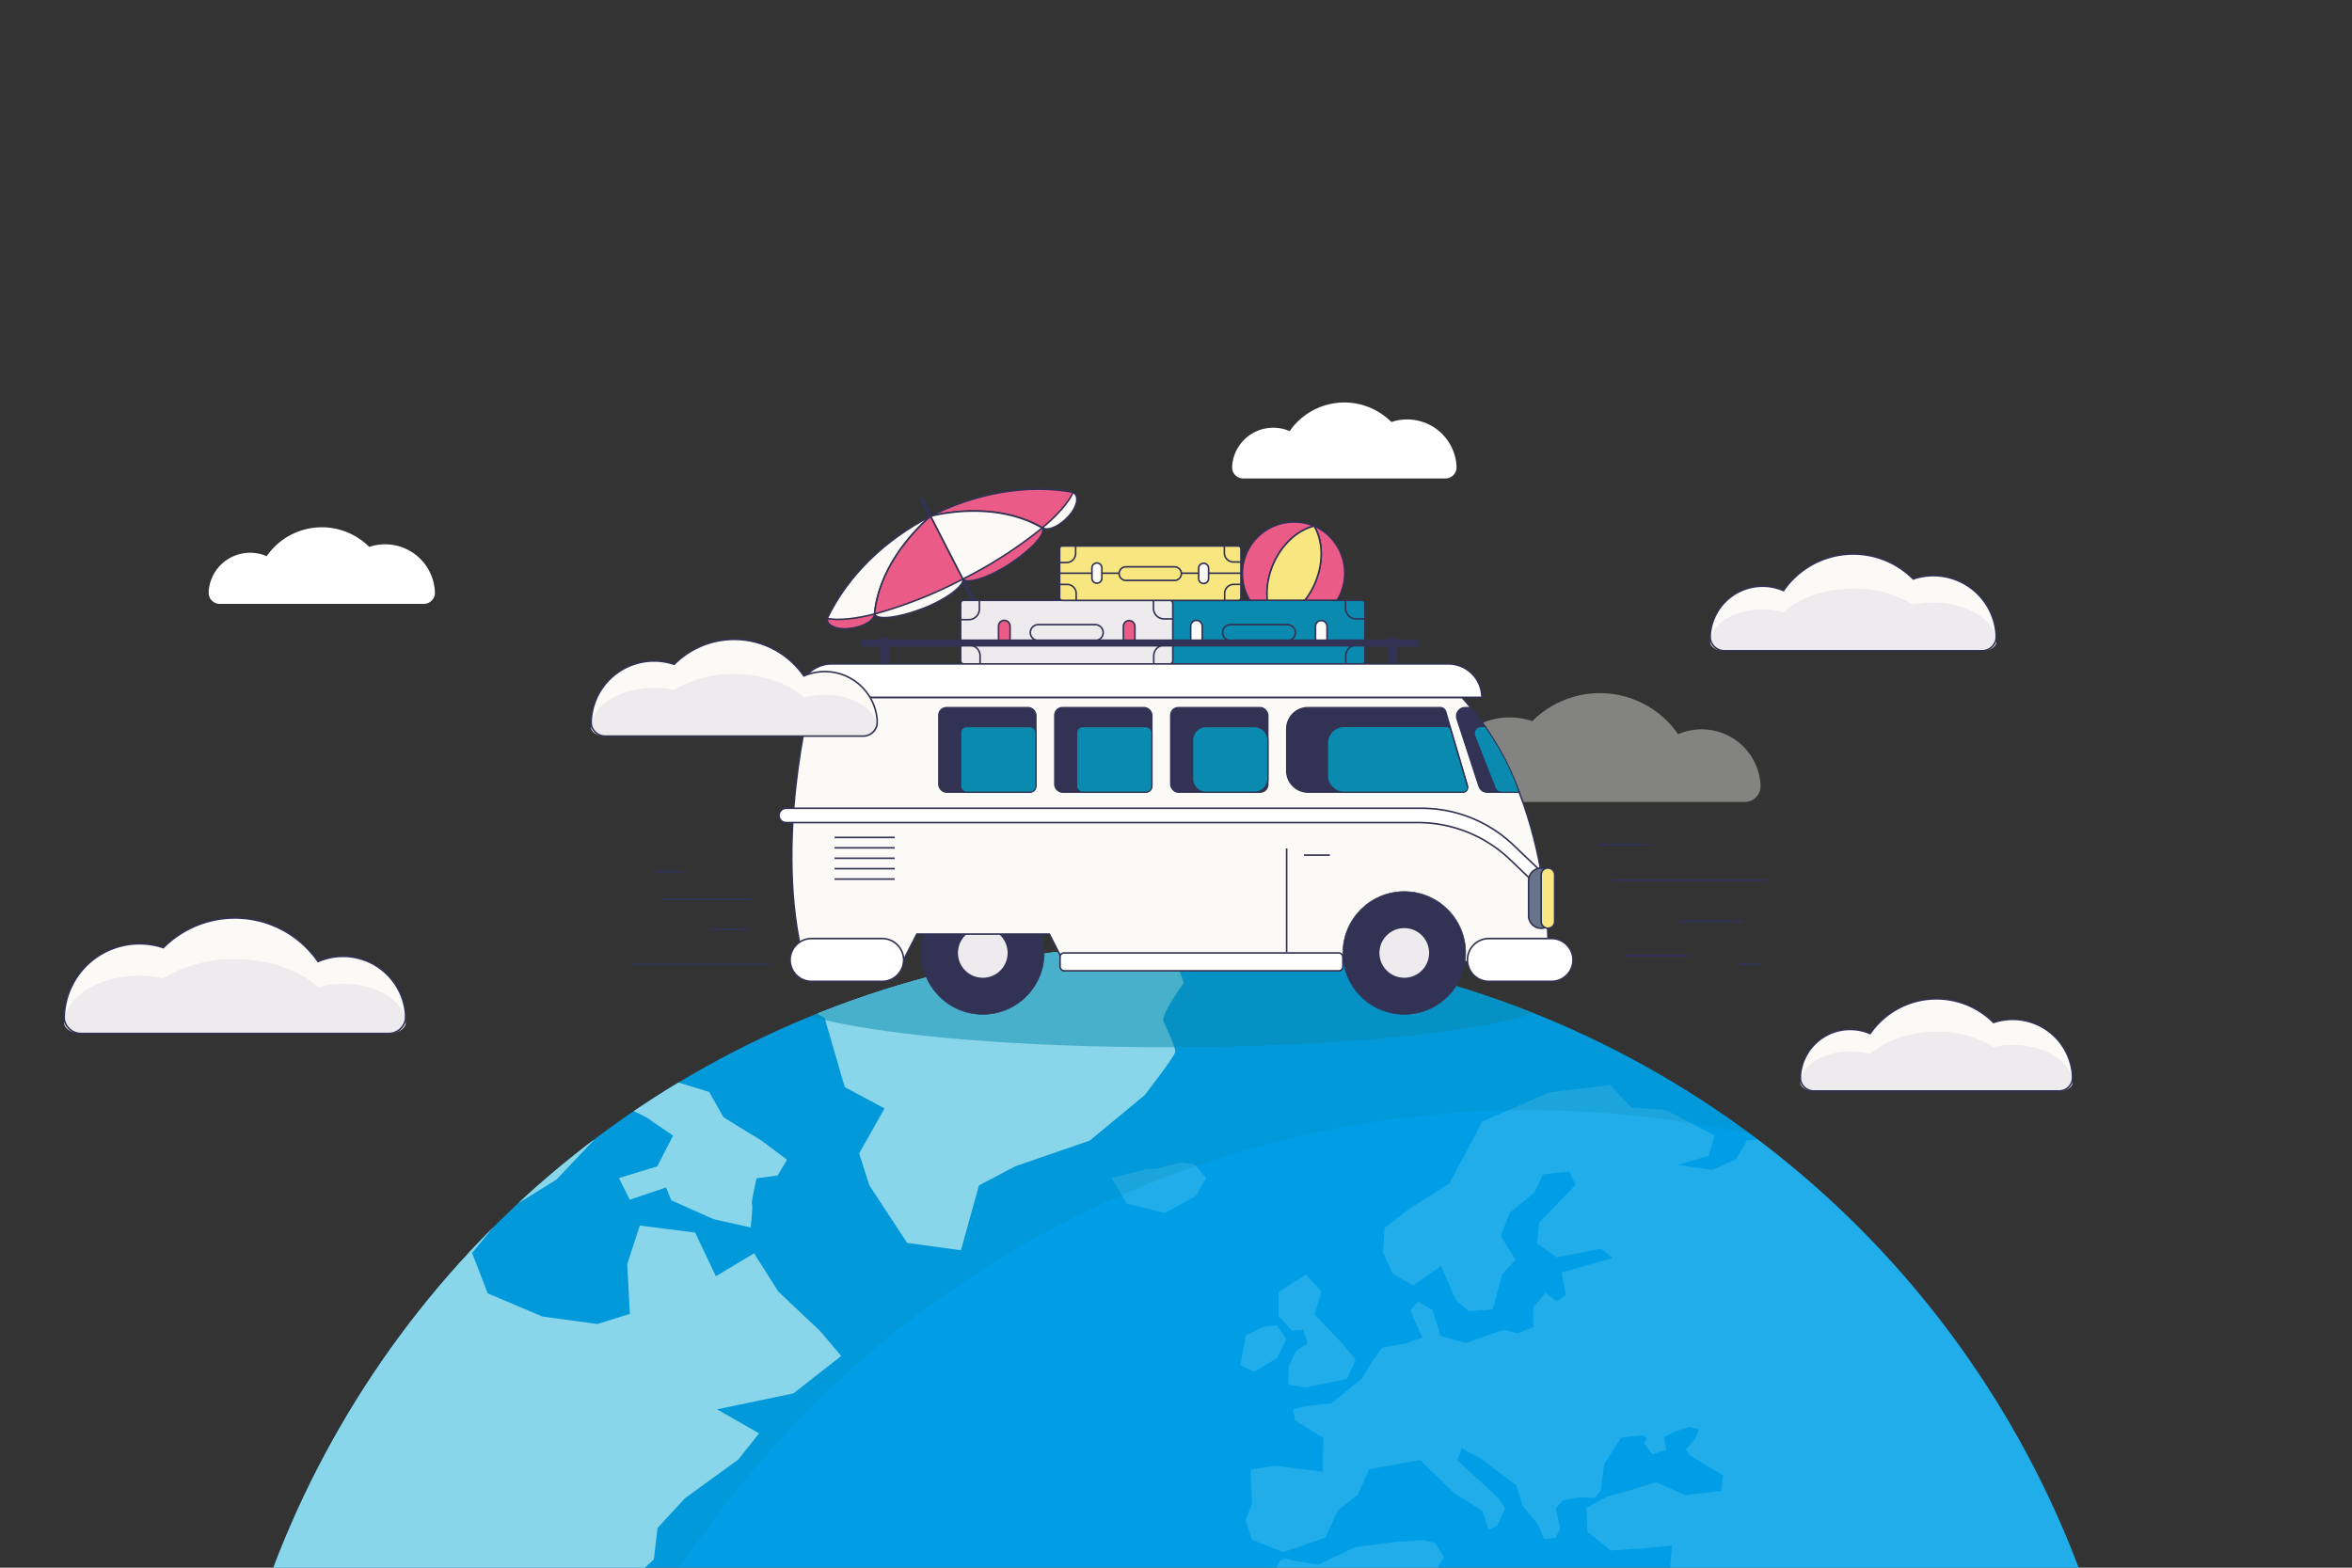 <svg xmlns="http://www.w3.org/2000/svg" width="465" height="310" viewBox="0 0 465 310">
    <rect x="0" y="0" width="465" height="310" fill="#333333" stroke="none"/>
    <defs>
        <style>
            .cls-1{fill:#f8fdff}.cls-2,.cls-20,.cls-33,.cls-9{fill:none}.cls-17,.cls-18,.cls-19,.cls-2,.cls-20,.cls-21,.cls-22,.cls-23,.cls-24,.cls-25,.cls-26,.cls-27,.cls-28,.cls-29,.cls-30,.cls-31,.cls-32,.cls-33,.cls-9{stroke:#323254}.cls-2,.cls-22,.cls-23,.cls-24,.cls-25,.cls-26,.cls-27,.cls-28,.cls-29,.cls-30,.cls-31,.cls-32,.cls-9{stroke-miterlimit:10}.cls-2,.cls-33{stroke-width:.393px}.cls-3{clip-path:url(#clip-path)}.cls-4{fill:#8ddff4}.cls-18,.cls-23,.cls-5,.cls-7{fill:#fbfaf6}.cls-5{opacity:.4}.cls-19,.cls-28,.cls-6{fill:#fff}.cls-24,.cls-8{fill:#eeebef}.cls-17,.cls-18,.cls-19,.cls-21,.cls-22,.cls-23,.cls-24,.cls-25,.cls-26,.cls-28,.cls-32,.cls-9{stroke-width:.313px}.cls-10{clip-path:url(#clip-path-2)}.cls-11{fill:#009ee6}.cls-12,.cls-13{fill:#a9eafa}.cls-12,.cls-15{opacity:.2}.cls-14,.cls-15,.cls-22,.cls-30,.cls-31{fill:#0a8aae}.cls-14{opacity:.5}.cls-14,.cls-15{mix-blend-mode:multiply;isolation:isolate}.cls-16,.cls-27,.cls-29{fill:#323254}.cls-17,.cls-25{fill:#ea5c87}.cls-17,.cls-18,.cls-19,.cls-20,.cls-21,.cls-33{stroke-linecap:round;stroke-linejoin:round}.cls-20{stroke-width:.313px}.cls-21,.cls-26{fill:#f8e780}.cls-27{stroke-width:.118px}.cls-29,.cls-30{stroke-width:.242px}.cls-31{stroke-width:.187px}.cls-32{fill:#667389}
        </style>
        <clipPath id="clip-path">
            <path id="Rectangle_73" d="M0 0h465v310H0z" class="cls-1" data-name="Rectangle 73"/>
        </clipPath>
        <clipPath id="clip-path-2">
            <circle id="Ellipse_3" cx="190.83" cy="190.83" r="190.83" class="cls-2" data-name="Ellipse 3"/>
        </clipPath>
    </defs>
    <g id="Group_54" class="cls-3" data-name="Group 54">
        <path id="Rectangle_62" d="M0 0h465v310H0z" class="cls-4" data-name="Rectangle 62" transform="translate(206.677 532.865)"/>
        <path id="Path_50" d="M300.277 78.581a13.993 13.993 0 0 1 18.439-12.332 18.823 18.823 0 0 1 28.818 2.585 11.668 11.668 0 0 1 16.287 9.777v.936a3.155 3.155 0 0 1-3.1 2.685H303.4a3.156 3.156 0 0 1-3.1-2.685s-.048-.811-.023-.966z" class="cls-5" data-name="Path 50" transform="translate(-15.765 76.351)"/>
        <path id="Path_51" d="M280.492 90.553a9.848 9.848 0 0 0-12.976-8.7 13.247 13.247 0 0 0-20.272 1.833 8.212 8.212 0 0 0-11.462 6.881v.659a2.221 2.221 0 0 0 2.182 1.889h40.346a2.221 2.221 0 0 0 2.182-1.889 5.647 5.647 0 0 0 0-.673z" class="cls-6" data-name="Path 51" transform="translate(-194.52 26.299)"/>
        <path id="Path_52" d="M279.949 54.344a9.766 9.766 0 0 0-12.869-8.628 13.137 13.137 0 0 0-20.113 1.8 8.144 8.144 0 0 0-11.367 6.828v.653a2.2 2.2 0 0 0 2.164 1.874h40.009A2.2 2.2 0 0 0 279.936 55s.03-.548.013-.656z" class="cls-6" data-name="Path 52" transform="translate(8.006 37.74)"/>
        <path id="Path_53" d="M360.582 101.814a11.848 11.848 0 0 0-15.612-10.465 15.94 15.94 0 0 0-24.4 2.189 9.877 9.877 0 0 0-13.789 8.277v.794a2.672 2.672 0 0 0 2.629 2.275h48.534a2.672 2.672 0 0 0 2.629-2.275s.027-.658.009-.795z" class="cls-7" data-name="Path 53" transform="translate(49.162 110.846)"/>
        <path id="Path_54" d="M360.583 99.292c-.409-3.98-5.543-7.124-11.836-7.124a17.923 17.923 0 0 0-3.77.4 21.08 21.08 0 0 0-11.29-3.013c-5.437 0-10.23 1.748-13.107 4.421a14.668 14.668 0 0 0-3.943-.527c-5.2 0-9.443 2.573-9.846 5.847a4.328 4.328 0 0 0 0 .508c.192.825 1.3 1.463 2.629 1.463h48.534c1.333 0 2.437-.62 2.629-1.463a4.327 4.327 0 0 0 0-.508z" class="cls-8" data-name="Path 54" transform="translate(49.161 114.472)"/>
        <path id="Path_55" d="M360.582 101.814a11.848 11.848 0 0 0-15.612-10.465 15.94 15.94 0 0 0-24.4 2.189 9.877 9.877 0 0 0-13.789 8.277v.794a2.672 2.672 0 0 0 2.629 2.275h48.534a2.672 2.672 0 0 0 2.629-2.275s.027-.658.009-.795z" class="cls-9" data-name="Path 55" transform="translate(49.162 110.846)"/>
        <g id="Group_53" class="cls-10" data-name="Group 53" transform="translate(41.67 186.763)">
            <circle id="Ellipse_1" cx="190.83" cy="190.83" r="190.83" class="cls-11" data-name="Ellipse 1"/>
            <path id="Path_56" d="M291.819 184.44l.291 6.727-1.277 3.3 1.277 3.881 6.2 2.437 8.308-2.889 2.412-5.3 4.011-3.205 2.17-4.96 10.156-1.86 6.6 6.473 5.679 3.565 1.24 3.683 1.624-.663 1.649-3.515-1.531-2.207-7.93-7.3.856-2.337 3.881 2.089 6.994 5.307 1.122 3.906 3.069 3.72 1.24 2.883 2.306-.2.887-2.058-.887-3.77 1.407-1.618 3.249-.62 3.1.13 1.1-1.376.7-5.258 3.354-5.258 4.29-.484.756.62-.484 1 1.587 2.182 2.784-.93-.434-2.48 2.028-1.085 3.1-.961 1.742.533-.62 1.643-1.9 2.232.738 1.24 6.566 3.956-.347 3.069-7.136.818-5.791-2.554-4.52 1.42-5.2 1.451-4.024 2.232.068 1.755.105 2.939 4.644 3.72 6.82-.465 5.276-.515-.428 5.264-3.162 6.671h-8.4l-11.78-3.057-4.445-.105-1.55 2.35-.694 2.437-8.215-4.222-7.248-1.916-1.159-1.8 2.027-3.311-1.68-2.778-2.406-.62-5.884.4-7.651 1.017-3.342 1.569-3.794 1.86-4.228-.62-2.548-.564-.911.428-1.3 2.722-5.853 4.619-1.042 4.34-4.929 3.534-6.665 13.739.62 3.038.3 4.34-1.414 5.828 2.108 5.642 5.506 7.651 9.548 5.475 9.356-.62 10.614-3.348 5.121 2.8 2.753 1.153h2.84l3.1 4.731-1.507 5.394 2.908 5.431 4.1 8.767.868 6.088-2.53 6.56-.843 5.456 2.9 5.9 2.728 9.56 3.584 8.971 1.953 7.155 3.354 2.306 6.529-1.37 5.741-.831 9.033-10.038 1.116-6.659 4.96-4.173-.31-4.96-.384-2.7 10.726-9.157-.229-9.219-2.709-7.44 4.16-8.878 10.651-9.058 5.809-7.13 1.624-6.436-1.24-1.624-6.82 2.027-4.631-.279-3.026-1.922-.056-2.61-9.548-12.04-6.436-15.537-2.957-6.026 5.506 3.36 8.289 12.58 6.318 14.434 4.687 3.013 14.564-5.388 9.709-7.366 1.327-7.142-6.516-4.092-7.279 2.145-3.528-2.97-3.455-8.232 3.187-1.24 5.506 5.1 3.646 1.86 4.96.056 3.2 3.137 8.978-.18 5.915-.583 3.627 4.625 2.685 4.433 3.373.335 1.8-2.319 1.24 1.1-.3 7.285 3.751 11.2 2.542 6.113.75 1.2 1.86.415 3.1-4.3 1.693-9.684 10.67-9.48 1.277-2.48 5.58-1.389 2.17.273 1.6 3.205 2.784 3.36-.087 4.588 1.395 1.24 3.627-2.709 1.742 8.748.924 9.108 4.6 7.769 3.577 3.187 1.562-1.389-7.223-11.321 1.017-7.118 5.623 4.34s2.6 2.585 2.957 2.765 3.652-2.48 3.652-2.48l3.212-2.722.037-7.136-5.5-6.82 3.72-4.923 5.258.62 4.873-1.965 5.816-1.445 6.7-6.293 2.387-5.506-.292-6.9s-2.48-5.506-2.48-5.8 3.057-3.385 3.038-3.72-2.641-1.24-2.641-1.24l-2.716-2v-2.238l3.974-3.007 1.916-.174.955 2.145 1.811.291 3.026-.738 1.457 1.8-1.624 2.356 1.389.918h2.53l.831 1.922-1.24 3.28.961 1.705s3.5-2.232 3.72-2.331 2.1-1.383 2.1-1.383l-1.655-3.98-2.672-4.34 4.34-2.833.291-3.1 3.36-2.182 2.429.969 11.47-10.7 3.1-10.168-.62-4.786-3.193-1.383-6.33-1.2.62-2.077 11.885-10.143h10.032s6.2-2.027 6.318-1.86 4.117 1.8 4.117 1.8l3.881-2.375s1.686-2.685 2.548-3.013 3.1-2.2 3.36-2.2 3.336-.105 3.6 0 2.48 1.562 2.48 1.562l3.441-1.612 1.773 1.612-3.478 4.408s-10.664 6.956-10.838 6.956-1.86 9.1-1.86 9.1l2.313 7.44 6.932-7.155c.174-.174 4.867-5.853 4.867-5.853s-.868-4.173-.812-4.408.577-3.6.577-3.6l2.9-2.257 3.379-.515 8.81-1.358 10.627-5.369 4.724-1.451.273-1.476-2.592-3.4.868-1.507 2.666-.291 1.7-2.282 1.407-.229a14.122 14.122 0 0 0 1.773 1.054c.167 0 2.716.043 2.716.043s3.137 3.615 3.311 3.615l3.838-.118s2.7-3.72 3.267-3.881 0-3.534 0-3.534l-5.376-1.407h-2.951L643 115.347l-14.6-2.275-4.4 2.263-7.713-1.451-8.172.4-7.884-5.284h-10.967l-6.6-4.34-4.011 1.438-6.894-2.827-3.615.682-2.065 1.984-4.117 1.916-6.82-1.159s-5.01 1.469-5.332 1.624-3.236-3.243-3.168-3.181-2.517-4.917-2.517-4.917h-7.44l-5.276 1.9-3.205-1-3.987-1.575h-5.97l-7.546.725-1.612-.347-.174-1.37 7.44-4.222 1.445-4.018-5.853-2.79-5.549.62-3.5-1.5-1.91-2.232-4.811 1.1-2.319 2.48-3.534 1.624-2.833-.1-5.4 1.029-2.858 1.24-7.44 1.68-1.618 2.232.868 2.337-.62 1.24-9.653.769-.62 3.168 1.4 1.017-.136 1.711-6.287-3.137-3.1 2.381 1.079 2.2.992 1.1a35.061 35.061 0 0 1-3.67-.756c0-.136-.428-3.993-.428-3.993l-1.24.229-1.848 2.561.992 3.1-.62 4.34-2.083-2.139-1.079-4.879 1.575-4.706h-6.014l-5.289 5.289-.62 3.187.056 2.61 1.972 1.451-.4 1.389-9.5-3.063-5.971-2.48-1.209 1.24 2.009 1.24 1.637 2.573-2.3.837-1.569-.831-3.832 1.24-2.269-.347-1.86 1.277-.918-.316v-1.817l-1.823.1-1.3 1.314-5.667 1.86-3.875 2.313-3.655-2.325-3.36.4-2.089 3.652s-4.52 2.145-4.755 2.145-6.783-.986-6.783-.986l6.088-1.8 1.166-4-9.691-5.041-6.764-.471-4.2-4.458-12 1.451-13.268 5.741-6.51 12.233-7.936 5.041-4.867 3.77-.347 4.755 1.91 4.29 4.011 2.35 5.58-3.856s2.846 6.628 2.889 6.715 2.61 2.244 2.61 2.244l4.712-.378 1.9-6.981 2.6-2.827-2.889-4.706 1.742-4.582 4.867-4 1.73-3.6 5.171-.583 1.277 2.61-7.223 7.539-.4 4.086 3.875 2.771 8.816-1.736 2.251 1.86-10.131 2.852.372 1.891.558 2.548-1.916 1.24-2.151-1.668-2.48 2.92.062 3.875-3.162 1.24-2.629-.744-7.632 2.654L329.4 158l-1.6-5.1-2.92-1.693s-1.37 1.637-1.426 1.81 2.337 5.344 2.337 5.344l-3.323 1.147-4.637.868-2.089 2.84-1.86 3.2-6.157 4.96-4.811.5-2.678.651.36 2.207 5.623 3.478-.2 6.671-9.4-1.2z" class="cls-12" data-name="Path 56" transform="translate(-86.245 -80.621)"/>
            <path id="Path_57" d="M282.872 123.932l1.073-5.865 3.509-1.68a19.681 19.681 0 0 1 2.7-.291c.087.118 1.829 2.722 1.829 2.722l-1.86 3.72-4.526 2.759z" class="cls-12" data-name="Path 57" transform="translate(-79.314 -40.766)"/>
            <path id="Path_58" d="M291.615 111.638l-5.4 3.453v4.693s2.573 2.9 2.7 2.92 2.207-.136 2.207-.136l.843 2.7-2.22 1.407-1.519 3-.056 3.72s3.3.62 3.391.583 8.19-1.705 8.19-1.705l1.711-3.788-2.654-3.23-5.456-5.716s1.37-4.489 1.339-4.576-3.076-3.325-3.076-3.325z" class="cls-12" data-name="Path 58" transform="translate(-75.111 -46.371)"/>
            <path id="Path_59" d="M344.312 373.721l-14.806-5.958-4.371-13.435 4.96-21.384 5.791-26.592.477-13.187-9.957-9.3-10.466-16.059 2.548-13.194 4.489-7.862-7.037-3.422-15.463-10.621-20.795-6.076-16.969-14.26L244.6 191.23l-10.224-17.775v-9.43l-5.5-11.482-10.317-10.707-21.3-13.268-14.967 2.84-10.881 6.758-9.486-9.629-4.123-6.7 1.159-4.5-3.918-5.444 3.918-2.288-2.232-6.938 12.332-7.44 30.6 3.348 22.388 2.647 12.667-3.137 16.083 6.46 12.121 1.376 5.065-1.972 7.942 1.817 1.593-2.325 8.389-6.64s3.72-1.717 4.842-1.556 6.994 4.675 6.994 4.675l6.938 1.321h7l4.018 4.563-7.279 7.688-9.629 5.971-7.07 8.537 3.1 8 10.807 4.582 10.893 1.482 6.4-2.009-.515-9.852 2.48-7.614 10.937 1.4 4.1 8.624 7.552-4.526 4.817 7.589s8.128 7.651 8.209 7.744 4.2 4.96 4.2 4.96l-9.43 7.39-15.122 3.162 8.32 4.755-4.123 5.183-10.54 7.645-5.413 5.871-.732 6.2-6.876 6.491-4.34 7.118 1.11 6.715-3.373-1.314-6.677-4.34-4.425-4.256-14.725 3.887-3.205 11.092 4.272 8.2 6.008.477 4.34-5 4.768-.347-1.035 7.781v3.181l6.609.124 2.034 1.86-.148 6.725 4.638 2.48 7.111.763 5.785-3.156 9.449-.583 15.99 4.34L373.83 251.8l3.776 7.62 14.483 4.278 10.577 5.357-5.958 19.84-4.96 10.794-13.435 5.747-5.754 13.764-11.749 8.866-13.2 11.848-4.3 14.012-1.172 6.138z" class="cls-13" data-name="Path 59" transform="translate(-240.065 -67.007)"/>
            <path id="Path_60" d="M234.086 96.329l15.457-10.769s20.224-9.3 20.627-8.81 8.63 2.034 8.63 2.034l6.764-5.264h15.3s15.3-.744 15.922-.837 12.133 4.842 12.133 4.842-.068 5.921 0 5.871 5.078.167 5.078.167 5.357-3.193 6.392-3.1 3.491 4.061 3.491 4.061l-13.33 11.253 2.48 7.2s-4.563 6.243-4.018 7.564 2.48 5.183 2.319 6.113-6.026 8.494-6.026 8.494l-10.844 8.984-14.686 5.068-7.235 3.8-3.565 12.828-10.633-1.451L270.877 143l-2.027-6.324 5.028-8.891-7.868-4.216-3.968-13.64-8.792-5.406-10.36 1.612z" class="cls-13" data-name="Path 60" transform="translate(-140.665 -95.362)"/>
            <path id="Path_61" d="M267.556 210.341l13.032-6.628 22.345-4.706 16.244-.477 6.715.62 3.739 3.367-13.931 8.791-11.29 4.526-.174 4.34-9.734 3.881 1.376 2.691-11.836 1-4.414-4.669 2.145-3.9-8.984-2.065z" class="cls-13" data-name="Path 61" transform="translate(-219.438 -218.58)"/>
            <path id="Path_62" d="M238.115 102.843l-16.021-1.364-2.728-6.727 3.528-3.664 8.184.074 8.37-.074L249.6 98.9l8.116 2.48 2.833 5.016 7.44 4.563 5.121 3.825-1.86 3.1-4.173.583s-1.141 4.96-.9 5.1-.26 4.613-.26 4.613l-7.347-1.655-8.345-3.72-1.042-2.548-7.173 2.437-2.133-4.29 7.576-2.313 3.131-6.07-5.258-3.6z" class="cls-13" data-name="Path 62" transform="translate(-159.176 -72.215)"/>
            <path id="Path_63" d="M191.829 99.873l-2.48 6.7 5.307 5.208 8.68-4.049 5.506 3.181 3.472 4.34s2.877 2.579 3.46 2.48 11.538.372 11.538.372l7.087-2.517-3.4-4.96 8.475-4.216 9.573-.756 2.319-5.828h6.727l12.45-1.24 1.7-3.528-19.617-2.908-6.119-5.245-3.72-4.848-11.78 4.848-5.952-4.29L212.32 85.1l-10.478 8.754z" class="cls-13" data-name="Path 63" transform="translate(-196.925 -83.567)"/>
            <path id="Path_64" d="M353.2 208.184l2.517 6.963 6.522 3.763 5.4 2.034 3.956-5.648 3.708 1.835 7.576-1.215-5.983-6 9.075-3.916-3.708-3.317-12.295 2.455z" class="cls-13" data-name="Path 64" transform="translate(-111.738 -213.355)"/>
            <path id="Path_65" d="M325.144 229.593l6.919-1.8h1.711l5.04-1.3 2.765.453 2.22 2.647-2.058 3.577-6.057 3.36-7.576-1.879z" class="cls-12" data-name="Path 65" transform="translate(-147.018 -183.415)"/>
            <path id="Path_66" d="M387.914 222.495l-3.565-14.725 2.747-11.594 12.623-4.061 3.72-6.82 3.819-2.654s6.064 1.711 6.547 1.19 4.3-6.237 4.3-6.237h6.38s2.672 7.564 3.019 7.57 5.214 2.437 5.214 2.437l5.58-10.007 3.013 3.41 3.937 9.182 11.278 11.575 1.717 7.3-1.19 12.983-3.77 6.491-5.822 3.6-13.826-1.2-5.679-8.444-5.115-2.48-6.2-3.1-15.109 4.91-7.44 1.73z" class="cls-13" data-name="Path 66" transform="translate(48.299 36.572)"/>
            <path id="Path_67" d="M422.718 288.118l9.43 14.57 5.1 5.9 4.9-.577v-5.621l-4.786-4.687-11.4-9.009z" class="cls-13" data-name="Path 67" transform="translate(-24.312 -105.918)"/>
            <path id="Path_68" d="M431.328 298.959l5.394-1.407 9.474 1.308 10.286 1.395 3.367 2.362-3.949 1.209-12.66-.6z" class="cls-13" data-name="Path 68" transform="translate(-13.485 -94.055)"/>
            <path id="Path_69" d="M433.717 295.518l6.4-4.4 3.484-.583 3.726-3.05 4.941.546-1.468 5.569 1.879 2.976-4.892 8.066-6.051 1.035-5.76-4.185z" class="cls-13" data-name="Path 69" transform="translate(-10.48 -106.716)"/>
            <path id="Path_70" d="M446.168 276.7l-3.15 8.128 3.571 5.964-.422 5.357 3 2.257 3.6 3.6 1.705-4.52.161-4.011-4.166-4.073-.719-3.863-1.29-4.4z" class="cls-13" data-name="Path 70" transform="translate(1.217 -120.272)"/>
            <path id="Path_71" d="M452.194 292.363l7.471 3.757 6.045-.763 13.429 4.4 5.221 4.321 3.243 6.863-.577 3.342-7.539-6.808-7.719 2.021-6.423-.986-2.554-7.955-7.384-1.854z" class="cls-13" data-name="Path 71" transform="translate(12.756 -100.579)"/>
            <ellipse id="Ellipse_2" cx="78.523" cy="10.9" class="cls-14" data-name="Ellipse 2" rx="78.523" ry="10.9" transform="translate(110.546 -1.476)"/>
            <path id="Path_72" d="M257.5 321.289c0-110.98 89.962-200.936 200.936-200.936a200.58 200.58 0 0 1 67.121 11.5A200.2 200.2 0 0 0 389.6 78.869c-110.98 0-200.936 89.962-200.936 200.936a201.019 201.019 0 0 0 133.824 189.441A200.4 200.4 0 0 1 257.5 321.289z" class="cls-15" data-name="Path 72" transform="translate(-197.781 -87.58)"/>
        </g>
        <path id="Path_73" d="M276.78 86.045a.4.4 0 0 1-.546-.174l-21.4-41.714a.4.4 0 0 1 .174-.546.4.4 0 0 1 .546.174l21.4 41.714a.4.4 0 0 1-.174.546z" class="cls-16" data-name="Path 73" transform="translate(-72.955 54.788)"/>
        <path id="Path_74" d="M256.048 53.784c-.13 1.389-2.331 2.561-4.91 2.864s-4.569-.583-4.439-1.978" class="cls-17" data-name="Path 74" transform="translate(-83.142 67.637)"/>
        <path id="Path_75" d="M268.3 50.719c.372 1.24-3.218 4.049-8.06 5.89s-9.027 2.294-9.4 1.029" class="cls-18" data-name="Path 75" transform="translate(-77.927 63.782)"/>
        <path id="Path_76" d="M265.532 50.147c1.209.707 3.453-.384 5.208-2.306s2.108-4.011.9-4.712" class="cls-18" data-name="Path 76" transform="translate(-59.45 54.236)"/>
        <path id="Path_77" d="M258.573 56.352c.812 1.042 5.065-.2 9.393-3.069s7.111-6 6.3-7.043" class="cls-17" data-name="Path 77" transform="translate(-68.202 58.149)"/>
        <path id="Path_78" d="M267.146 45.218c-8.835 4.514-16.356 11.613-20.46 20.224 2.368.428 5.63.056 9.356-.887 1.079-11.289 11.036-19.281 11.104-19.337z" class="cls-18" data-name="Path 78" transform="translate(-83.149 56.865)"/>
        <path id="Path_79" d="M283.931 43.456c-9.3-1.693-19.4.236-28.179 4.712.093 0 12.282-3.41 22.072 2.306 2.908-2.424 5.084-4.836 6.107-7.018z" class="cls-17" data-name="Path 79" transform="translate(-71.748 53.884)"/>
        <path id="Path_83" d="M309.292 169.9l-.006.006.006-.006z" class="cls-19" data-name="Path 83" transform="translate(-125.289 -67.822)"/>
        <path id="Path_84" d="M267.467 56.016l-5.537-10.8c-.068.056-10.025 8.06-11.092 19.338A87.3 87.3 0 0 0 268.3 57.64z" class="cls-17" data-name="Path 84" transform="translate(-77.927 56.861)"/>
        <path id="Path_85" d="M255.752 45.781l5.537 10.8.831 1.624A86.833 86.833 0 0 0 277.805 48.1c-9.771-5.729-21.96-2.343-22.053-2.319z" class="cls-18" data-name="Path 85" transform="translate(-71.748 56.295)"/>
        <path id="Path_86" d="M252.245 61.131a.868.868 0 0 1-.868-.868v-3.609a.868.868 0 0 1 .868-.868.868.868 0 0 1 .868.868v3.608a.868.868 0 0 1-.868.868z" class="cls-16" data-name="Path 86" transform="translate(-77.25 70.154)"/>
        <path id="Path_87" d="M296.7 61.131a.868.868 0 0 1-.868-.868v-3.609a.868.868 0 0 1 .868-.868.868.868 0 0 1 .868.868v3.608a.868.868 0 0 1-.868.868z" class="cls-16" data-name="Path 87" transform="translate(-21.349 70.154)"/>
        <circle id="Ellipse_5" class="cls-20" data-name="Ellipse 5" transform="rotate(-66.57 209.121 -145.887)"/>
        <path id="Path_88" d="M293.955 57.252c-1.7 4.055-4.867 6.876-8.128 7.676a10.23 10.23 0 0 0 7.917-18.86c1.718 2.888 1.916 7.132.211 11.184z" class="cls-17" data-name="Path 88" transform="translate(-33.927 57.932)"/>
        <path id="Path_89" d="M283.849 51.97a10.23 10.23 0 0 0 5.462 13.392c-1.711-2.889-1.916-7.124-.211-11.16s4.873-6.882 8.141-7.676a10.23 10.23 0 0 0-13.392 5.444z" class="cls-17" data-name="Path 89" transform="translate(-37.423 57.498)"/>
        <path id="Path_90" d="M294.741 57.238c1.7-4.055 1.5-8.3-.217-11.16-3.261.794-6.436 3.621-8.141 7.676s-1.5 8.3.211 11.16c3.267-.794 6.448-3.614 8.147-7.676z" class="cls-21" data-name="Path 90" transform="translate(-34.713 57.946)"/>
        <rect id="Rectangle_63" width="41.937" height="12.58" class="cls-22" data-name="Rectangle 63" rx=".579" transform="translate(227.912 118.705)"/>
        <path id="Path_91" d="M292.083 52.581v1.575a2.1 2.1 0 0 0 2.1 2.1h1.724" class="cls-9" data-name="Path 91" transform="translate(-26.06 66.124)"/>
        <path id="Path_92" d="M275.2 56.407h1.6a2.1 2.1 0 0 0 2.1-2.1v-1.726" class="cls-9" data-name="Path 92" transform="translate(-47.29 66.124)"/>
        <path id="Path_93" d="M279.027 60.218v-1.6a2.1 2.1 0 0 0-2.1-2.1H275.2" class="cls-9" data-name="Path 93" transform="translate(-47.29 71.073)"/>
        <path id="Path_94" d="M295.816 56.517H294.2a2.1 2.1 0 0 0-2.1 2.1v1.748" class="cls-9" data-name="Path 94" transform="translate(-26.036 71.073)"/>
        <path id="Path_95" d="M294.134 57.862h-11.247a1.575 1.575 0 0 1-1.575-1.575 1.575 1.575 0 0 1 1.575-1.575h11.247a1.575 1.575 0 0 1 1.575 1.575 1.575 1.575 0 0 1-1.575 1.575z" class="cls-9" data-name="Path 95" transform="translate(-39.605 68.804)"/>
        <path id="Path_96" d="M290.59 59.021a1.147 1.147 0 0 1-1.141-1.141V55.5a1.147 1.147 0 0 1 1.141-1.141 1.147 1.147 0 0 1 1.141 1.141v2.38a1.147 1.147 0 0 1-1.141 1.141z" class="cls-23" data-name="Path 96" transform="translate(-29.372 68.358)"/>
        <path id="Path_97" d="M279.663 59a1.147 1.147 0 0 1-1.141-1.141V55.48a1.147 1.147 0 0 1 1.141-1.141 1.147 1.147 0 0 1 1.137 1.141v2.381A1.147 1.147 0 0 1 279.663 59z" class="cls-23" data-name="Path 97" transform="translate(-43.114 68.334)"/>
        <rect id="Rectangle_64" width="41.937" height="12.58" class="cls-24" data-name="Rectangle 64" rx=".579" transform="translate(189.931 118.705)"/>
        <path id="Path_98" d="M275.259 52.581v1.575a2.1 2.1 0 0 0 2.1 2.1h1.724" class="cls-9" data-name="Path 98" transform="translate(-47.217 66.124)"/>
        <path id="Path_99" d="M258.378 56.407h1.6a2.1 2.1 0 0 0 2.1-2.1v-1.726" class="cls-9" data-name="Path 99" transform="translate(-68.447 66.124)"/>
        <path id="Path_100" d="M262.208 60.218v-1.6a2.1 2.1 0 0 0-2.1-2.1h-1.724" class="cls-9" data-name="Path 100" transform="translate(-68.44 71.073)"/>
        <path id="Path_101" d="M278.985 56.517h-1.6a2.1 2.1 0 0 0-2.1 2.1v1.748" class="cls-9" data-name="Path 101" transform="translate(-47.186 71.073)"/>
        <path id="Path_102" d="M277.3 57.862h-11.248a1.575 1.575 0 0 1-1.575-1.575 1.575 1.575 0 0 1 1.575-1.575H277.3a1.575 1.575 0 0 1 1.575 1.575 1.575 1.575 0 0 1-1.575 1.575z" class="cls-9" data-name="Path 102" transform="translate(-60.776 68.804)"/>
        <path id="Path_103" d="M273.766 59.021a1.147 1.147 0 0 1-1.141-1.141V55.5a1.147 1.147 0 0 1 1.141-1.141 1.147 1.147 0 0 1 1.141 1.141v2.38a1.147 1.147 0 0 1-1.141 1.141z" class="cls-25" data-name="Path 103" transform="translate(-50.529 68.358)"/>
        <path id="Path_104" d="M262.833 59a1.147 1.147 0 0 1-1.141-1.141V55.48a1.147 1.147 0 0 1 1.141-1.141 1.147 1.147 0 0 1 1.141 1.141v2.381A1.147 1.147 0 0 1 262.833 59z" class="cls-25" data-name="Path 104" transform="translate(-64.278 68.334)"/>
        <rect id="Rectangle_65" width="35.836" height="10.751" class="cls-26" data-name="Rectangle 65" rx=".497" transform="translate(209.498 107.973)"/>
        <path id="Path_105" d="M281.469 47.827v1.364a1.792 1.792 0 0 0 1.792 1.792h1.476" class="cls-9" data-name="Path 105" transform="translate(-39.408 60.146)"/>
        <path id="Path_106" d="M267.045 51.095h1.364A1.792 1.792 0 0 0 270.2 49.3v-1.473" class="cls-9" data-name="Path 106" transform="translate(-57.547 60.146)"/>
        <path id="Path_107" d="M270.312 54.347v-1.364a1.792 1.792 0 0 0-1.792-1.792h-1.476" class="cls-9" data-name="Path 107" transform="translate(-57.547 64.376)"/>
        <path id="Path_108" d="M284.649 51.189h-1.364a1.792 1.792 0 0 0-1.792 1.792v1.476" class="cls-9" data-name="Path 108" transform="translate(-39.377 64.373)"/>
        <path id="Line_1" d="M0 0h35.83" class="cls-22" data-name="Line 1" transform="translate(209.498 113.348)"/>
        <path id="Path_109" d="M283.207 52.339H273.6a1.345 1.345 0 0 1-1.345-1.345 1.345 1.345 0 0 1 1.345-1.345h9.61a1.345 1.345 0 0 1 1.345 1.345 1.345 1.345 0 0 1-1.345 1.345z" class="cls-26" data-name="Path 109" transform="translate(-50.999 62.435)"/>
        <path id="Path_110" d="M280.2 53.333a.98.98 0 0 1-.98-.98V50.32a.98.98 0 0 1 .98-.98.98.98 0 0 1 .98.98v2.034a.98.98 0 0 1-.98.979z" class="cls-23" data-name="Path 110" transform="translate(-42.24 62.049)"/>
        <path id="Path_111" d="M270.853 53.306a.98.98 0 0 1-.98-.98v-2.033a.98.98 0 0 1 .98-.98.98.98 0 0 1 .98.98v2.034a.98.98 0 0 1-.98.979z" class="cls-23" data-name="Path 111" transform="translate(-53.99 62.014)"/>
        <circle id="Ellipse_6" cx="12.14" cy="12.14" r="12.14" class="cls-27" data-name="Ellipse 6" transform="translate(182.162 176.297)"/>
        <circle id="Ellipse_7" cx="4.91" cy="4.91" r="4.91" class="cls-8" data-name="Ellipse 7" transform="translate(189.391 183.526)"/>
        <path id="Path_112" d="M376.09 61.084H247.433s-7.626 29.028-1.414 52.3h19.487l2.815-5.5H294.5l2.815 5.5h95.8s1.711-31.584-17.025-52.3z" class="cls-23" data-name="Path 112" transform="translate(-87.052 76.817)"/>
        <path id="Path_113" d="M379.309 64.769h-135.16a6.634 6.634 0 0 1 6.615-6.615h121.929a6.634 6.634 0 0 1 6.616 6.615z" class="cls-28" data-name="Path 113" transform="translate(-86.34 73.131)"/>
        <path id="Path_114" d="M261.65 90.678h-13.975a4.247 4.247 0 0 1-4.235-4.235 4.247 4.247 0 0 1 4.235-4.235h13.975a4.247 4.247 0 0 1 4.235 4.235 4.247 4.247 0 0 1-4.235 4.235z" class="cls-28" data-name="Path 114" transform="translate(-87.231 103.382)"/>
        <path id="Path_115" d="M319.39 90.678h-12.4a4.247 4.247 0 0 1-4.235-4.235 4.247 4.247 0 0 1 4.235-4.235h12.4a4.247 4.247 0 0 1 4.235 4.235 4.247 4.247 0 0 1-4.235 4.235z" class="cls-28" data-name="Path 115" transform="translate(-12.639 103.382)"/>
        <circle id="Ellipse_8" cx="12.14" cy="12.14" r="12.14" class="cls-27" data-name="Ellipse 8" transform="translate(265.49 176.297)"/>
        <rect id="Rectangle_66" width="110.273" height="1.414" class="cls-16" data-name="Rectangle 66" rx=".258" transform="translate(170.283 126.443)"/>
        <rect id="Rectangle_67" width="55.912" height="3.528" class="cls-28" data-name="Rectangle 67" rx=".78" transform="translate(209.579 188.437)"/>
        <rect id="Rectangle_68" width="19.226" height="16.752" class="cls-29" data-name="Rectangle 68" rx="1.524" transform="translate(185.591 139.909)"/>
        <rect id="Rectangle_69" width="14.886" height="12.97" class="cls-30" data-name="Rectangle 69" rx="1.178" transform="translate(189.931 143.691)"/>
        <rect id="Rectangle_70" width="19.226" height="16.752" class="cls-29" data-name="Rectangle 70" rx="1.524" transform="translate(208.518 139.909)"/>
        <rect id="Rectangle_71" width="14.886" height="12.97" class="cls-30" data-name="Rectangle 71" rx="1.178" transform="translate(212.858 143.691)"/>
        <rect id="Rectangle_72" width="19.226" height="16.752" class="cls-29" data-name="Rectangle 72" rx="1.524" transform="translate(231.446 139.909)"/>
        <path id="Path_116" d="M334.886 188.332h9.56a2.666 2.666 0 0 1 2.667 2.668v7.645a2.66 2.66 0 0 1-2.66 2.66h-9.567a2.66 2.66 0 0 1-2.66-2.66v-7.651a2.66 2.66 0 0 1 2.66-2.662z" class="cls-30" data-name="Path 116" transform="translate(-96.44 -44.641)"/>
        <path id="Path_117" d="M321.538 78.73h-30.38a4.247 4.247 0 0 1-4.235-4.235v-8.289a4.247 4.247 0 0 1 4.235-4.235h26.127a1.147 1.147 0 0 1 1.1.825l4.26 14.458a1.147 1.147 0 0 1-1.11 1.476z" class="cls-29" data-name="Path 117" transform="translate(-32.549 77.932)"/>
        <path id="Path_118" d="M317.3 76.637h-23.524a3.286 3.286 0 0 1-3.28-3.28v-6.442a3.286 3.286 0 0 1 3.28-3.28h20.231a.887.887 0 0 1 .856.62l3.3 11.191a.887.887 0 0 1-.856 1.19z" class="cls-30" data-name="Path 118" transform="translate(-28.056 80.025)"/>
        <path id="Path_119" d="M314.193 78.73h-6.324a1.73 1.73 0 0 1-1.643-1.2l-4.34-13.293a1.73 1.73 0 0 1 1.643-2.269h1.071a67.232 67.232 0 0 1 4.737 6.77 71.786 71.786 0 0 1 4.855 9.988z" class="cls-29" data-name="Path 119" transform="translate(-13.84 77.932)"/>
        <path id="Path_120" d="M312.231 76.619h-3.484a1.339 1.339 0 0 1-1.277-.924L303.427 65.4a1.339 1.339 0 0 1 1.277-1.755h.831s1.86 2.685 3.1 4.96a46.13 46.13 0 0 1 3.6 8.01z" class="cls-31" data-name="Path 120" transform="translate(-11.878 80.042)"/>
        <circle id="Ellipse_9" cx="4.91" cy="4.91" r="4.91" class="cls-8" data-name="Ellipse 9" transform="translate(272.719 183.526)"/>
        <path id="Path_121" d="M390.719 84.506l-3.757-3.59a26.356 26.356 0 0 0-18.2-7.291H243.884a1.414 1.414 0 0 1-1.414-1.414 1.414 1.414 0 0 1 1.414-1.414h125.588a26.355 26.355 0 0 1 18.2 7.29l4.8 4.583a1.24 1.24 0 0 1 .254 1.482 1.24 1.24 0 0 1-2 .353z" class="cls-28" data-name="Path 121" transform="translate(-88.45 89.032)"/>
        <path id="Path_122" d="M310.594 87.932a2.48 2.48 0 0 1-2.48-2.48V78.52a2.48 2.48 0 0 1 2.48-2.48 2.48 2.48 0 0 1 2.48 2.48v6.894a2.48 2.48 0 0 1-2.48 2.517z" class="cls-32" data-name="Path 122" transform="translate(-5.901 95.625)"/>
        <path id="Path_123" d="M310.548 87.942a1.339 1.339 0 0 1-1.333-1.333v-9.244a1.339 1.339 0 0 1 1.333-1.333 1.339 1.339 0 0 1 1.333 1.333V86.6a1.339 1.339 0 0 1-1.333 1.342z" class="cls-26" data-name="Path 123" transform="translate(-4.516 95.615)"/>
        <path id="Line_2" d="M0 0v20.547" class="cls-9" data-name="Line 2" transform="translate(254.374 167.772)"/>
        <path id="Line_3" d="M0 0h5.115" class="cls-9" data-name="Line 3" transform="translate(257.808 169.093)"/>
        <path id="Line_4" d="M0 0h11.898" class="cls-9" data-name="Line 4" transform="translate(164.994 165.596)"/>
        <path id="Line_5" d="M0 0h11.898" class="cls-9" data-name="Line 5" transform="translate(164.994 167.654)"/>
        <path id="Line_6" d="M0 0h11.898" class="cls-9" data-name="Line 6" transform="translate(164.994 169.713)"/>
        <path id="Line_7" d="M0 0h11.898" class="cls-9" data-name="Line 7" transform="translate(164.994 171.771)"/>
        <path id="Line_8" d="M0 0h11.898" class="cls-9" data-name="Line 8" transform="translate(164.994 173.829)"/>
        <path id="Path_124" d="M226.035 71.933a12.45 12.45 0 0 1 16.405-11 16.74 16.74 0 0 1 25.637 2.3 10.379 10.379 0 0 1 14.489 8.68v.831a2.809 2.809 0 0 1-2.765 2.387h-51.025a2.809 2.809 0 0 1-2.74-2.344 4.857 4.857 0 0 1-.001-.854z" class="cls-7" data-name="Path 124" transform="translate(-109.147 70.431)"/>
        <path id="Path_125" d="M226.037 69.268c.428-4.179 5.828-7.49 12.437-7.49a18.833 18.833 0 0 1 3.961.421 22.2 22.2 0 0 1 11.865-3.161c5.71 0 10.751 1.86 13.776 4.644a15.419 15.419 0 0 1 4.142-.552c5.456 0 9.92 2.709 10.348 6.144a4.57 4.57 0 0 1 0 .533c-.2.868-1.364 1.538-2.765 1.538h-51.02c-1.4 0-2.561-.67-2.765-1.538a4.571 4.571 0 0 1 .021-.539z" class="cls-8" data-name="Path 125" transform="translate(-109.148 74.243)"/>
        <path id="Path_126" d="M226.035 71.933a12.45 12.45 0 0 1 16.405-11 16.74 16.74 0 0 1 25.637 2.3 10.379 10.379 0 0 1 14.489 8.68v.831a2.809 2.809 0 0 1-2.765 2.387h-51.025a2.809 2.809 0 0 1-2.74-2.344 4.857 4.857 0 0 1-.001-.854z" class="cls-9" data-name="Path 126" transform="translate(-109.147 70.431)"/>
        <path id="Path_127" d="M226.04 109.7a14.88 14.88 0 0 1 19.573-13.119 19.983 19.983 0 0 1 30.587 2.745 12.4 12.4 0 0 1 17.3 10.374v.992a3.354 3.354 0 0 1-3.3 2.852h-60.886a3.354 3.354 0 0 1-3.3-2.852 7.2 7.2 0 0 1 .026-.992z" class="cls-7" data-name="Path 127" transform="translate(-213.319 90.814)"/>
        <path id="Path_128" d="M226.037 106.525c.515-4.96 6.95-8.934 14.843-8.934a22.474 22.474 0 0 1 4.731.5 26.477 26.477 0 0 1 14.155-3.776c6.82 0 12.828 2.195 16.436 5.537a18.4 18.4 0 0 1 4.96-.663c6.51 0 11.842 3.23 12.35 7.328a5.457 5.457 0 0 1 0 .62c-.242 1.029-1.624 1.86-3.3 1.86h-60.9c-1.674 0-3.057-.8-3.3-1.86a5.444 5.444 0 0 1 .025-.614z" class="cls-8" data-name="Path 128" transform="translate(-213.316 95.358)"/>
        <path id="Path_129" d="M226.04 109.7a14.88 14.88 0 0 1 19.573-13.119 19.983 19.983 0 0 1 30.587 2.745 12.4 12.4 0 0 1 17.3 10.374v.992a3.354 3.354 0 0 1-3.3 2.852h-60.886a3.354 3.354 0 0 1-3.3-2.852 7.2 7.2 0 0 1 .026-.992z" class="cls-9" data-name="Path 129" transform="translate(-213.319 90.814)"/>
        <g id="Group_56" data-name="Group 56" transform="translate(338.12 109.556)">
            <g id="Group_55" data-name="Group 55">
                <path id="Path_130" d="M354.184 59.512a12.45 12.45 0 0 0-16.405-11 16.74 16.74 0 0 0-25.637 2.3 10.379 10.379 0 0 0-14.489 8.68v.831a2.809 2.809 0 0 0 2.765 2.387h51a2.809 2.809 0 0 0 2.765-2.387z" class="cls-7" data-name="Path 130" transform="translate(-297.651 -43.585)"/>
                <path id="Path_131" d="M354.185 56.849c-.428-4.179-5.828-7.49-12.437-7.49a18.833 18.833 0 0 0-3.961.421 22.2 22.2 0 0 0-11.862-3.162c-5.71 0-10.751 1.86-13.776 4.644a15.414 15.414 0 0 0-4.142-.552c-5.456 0-9.92 2.709-10.348 6.144a4.6 4.6 0 0 0 0 .533c.2.868 1.364 1.538 2.765 1.538h51c1.4 0 2.561-.67 2.765-1.538a4.57 4.57 0 0 0-.006-.539z" class="cls-8" data-name="Path 131" transform="translate(-297.652 -39.769)"/>
            </g>
            <path id="Path_132" d="M354.184 59.512a12.45 12.45 0 0 0-16.405-11 16.74 16.74 0 0 0-25.637 2.3 10.379 10.379 0 0 0-14.489 8.68v.831a2.809 2.809 0 0 0 2.765 2.387h51a2.809 2.809 0 0 0 2.765-2.387z" class="cls-9" data-name="Path 132" transform="translate(-297.651 -43.585)"/>
        </g>
        <path id="Line_9" d="M0 0h26.784" class="cls-33" data-name="Line 9" transform="translate(125.153 190.669)"/>
        <path id="Line_10" d="M0 0h7.056" class="cls-33" data-name="Line 10" transform="translate(140.659 183.762)"/>
        <path id="Line_11" d="M0 0h17.769" class="cls-33" data-name="Line 11" transform="translate(130.932 177.841)"/>
        <path id="Line_12" d="M0 0h5.493" class="cls-33" data-name="Line 12" transform="translate(129.382 172.348)"/>
        <path id="Line_13" d="M0 0h30.312" class="cls-33" data-name="Line 13" transform="translate(318.959 174.034)"/>
        <path id="Line_14" d="M0 0h9.827" class="cls-33" data-name="Line 14" transform="translate(316.287 166.991)"/>
        <path id="Line_15" d="M0 0h12.586" class="cls-33" data-name="Line 15" transform="translate(331.787 182.212)"/>
        <path id="Line_16" d="M0 0h12.574" class="cls-33" data-name="Line 16" transform="translate(321.073 188.976)"/>
        <path id="Line_17" d="M0 0h4.371" class="cls-33" data-name="Line 17" transform="translate(343.771 190.669)"/>
    </g>
</svg>
